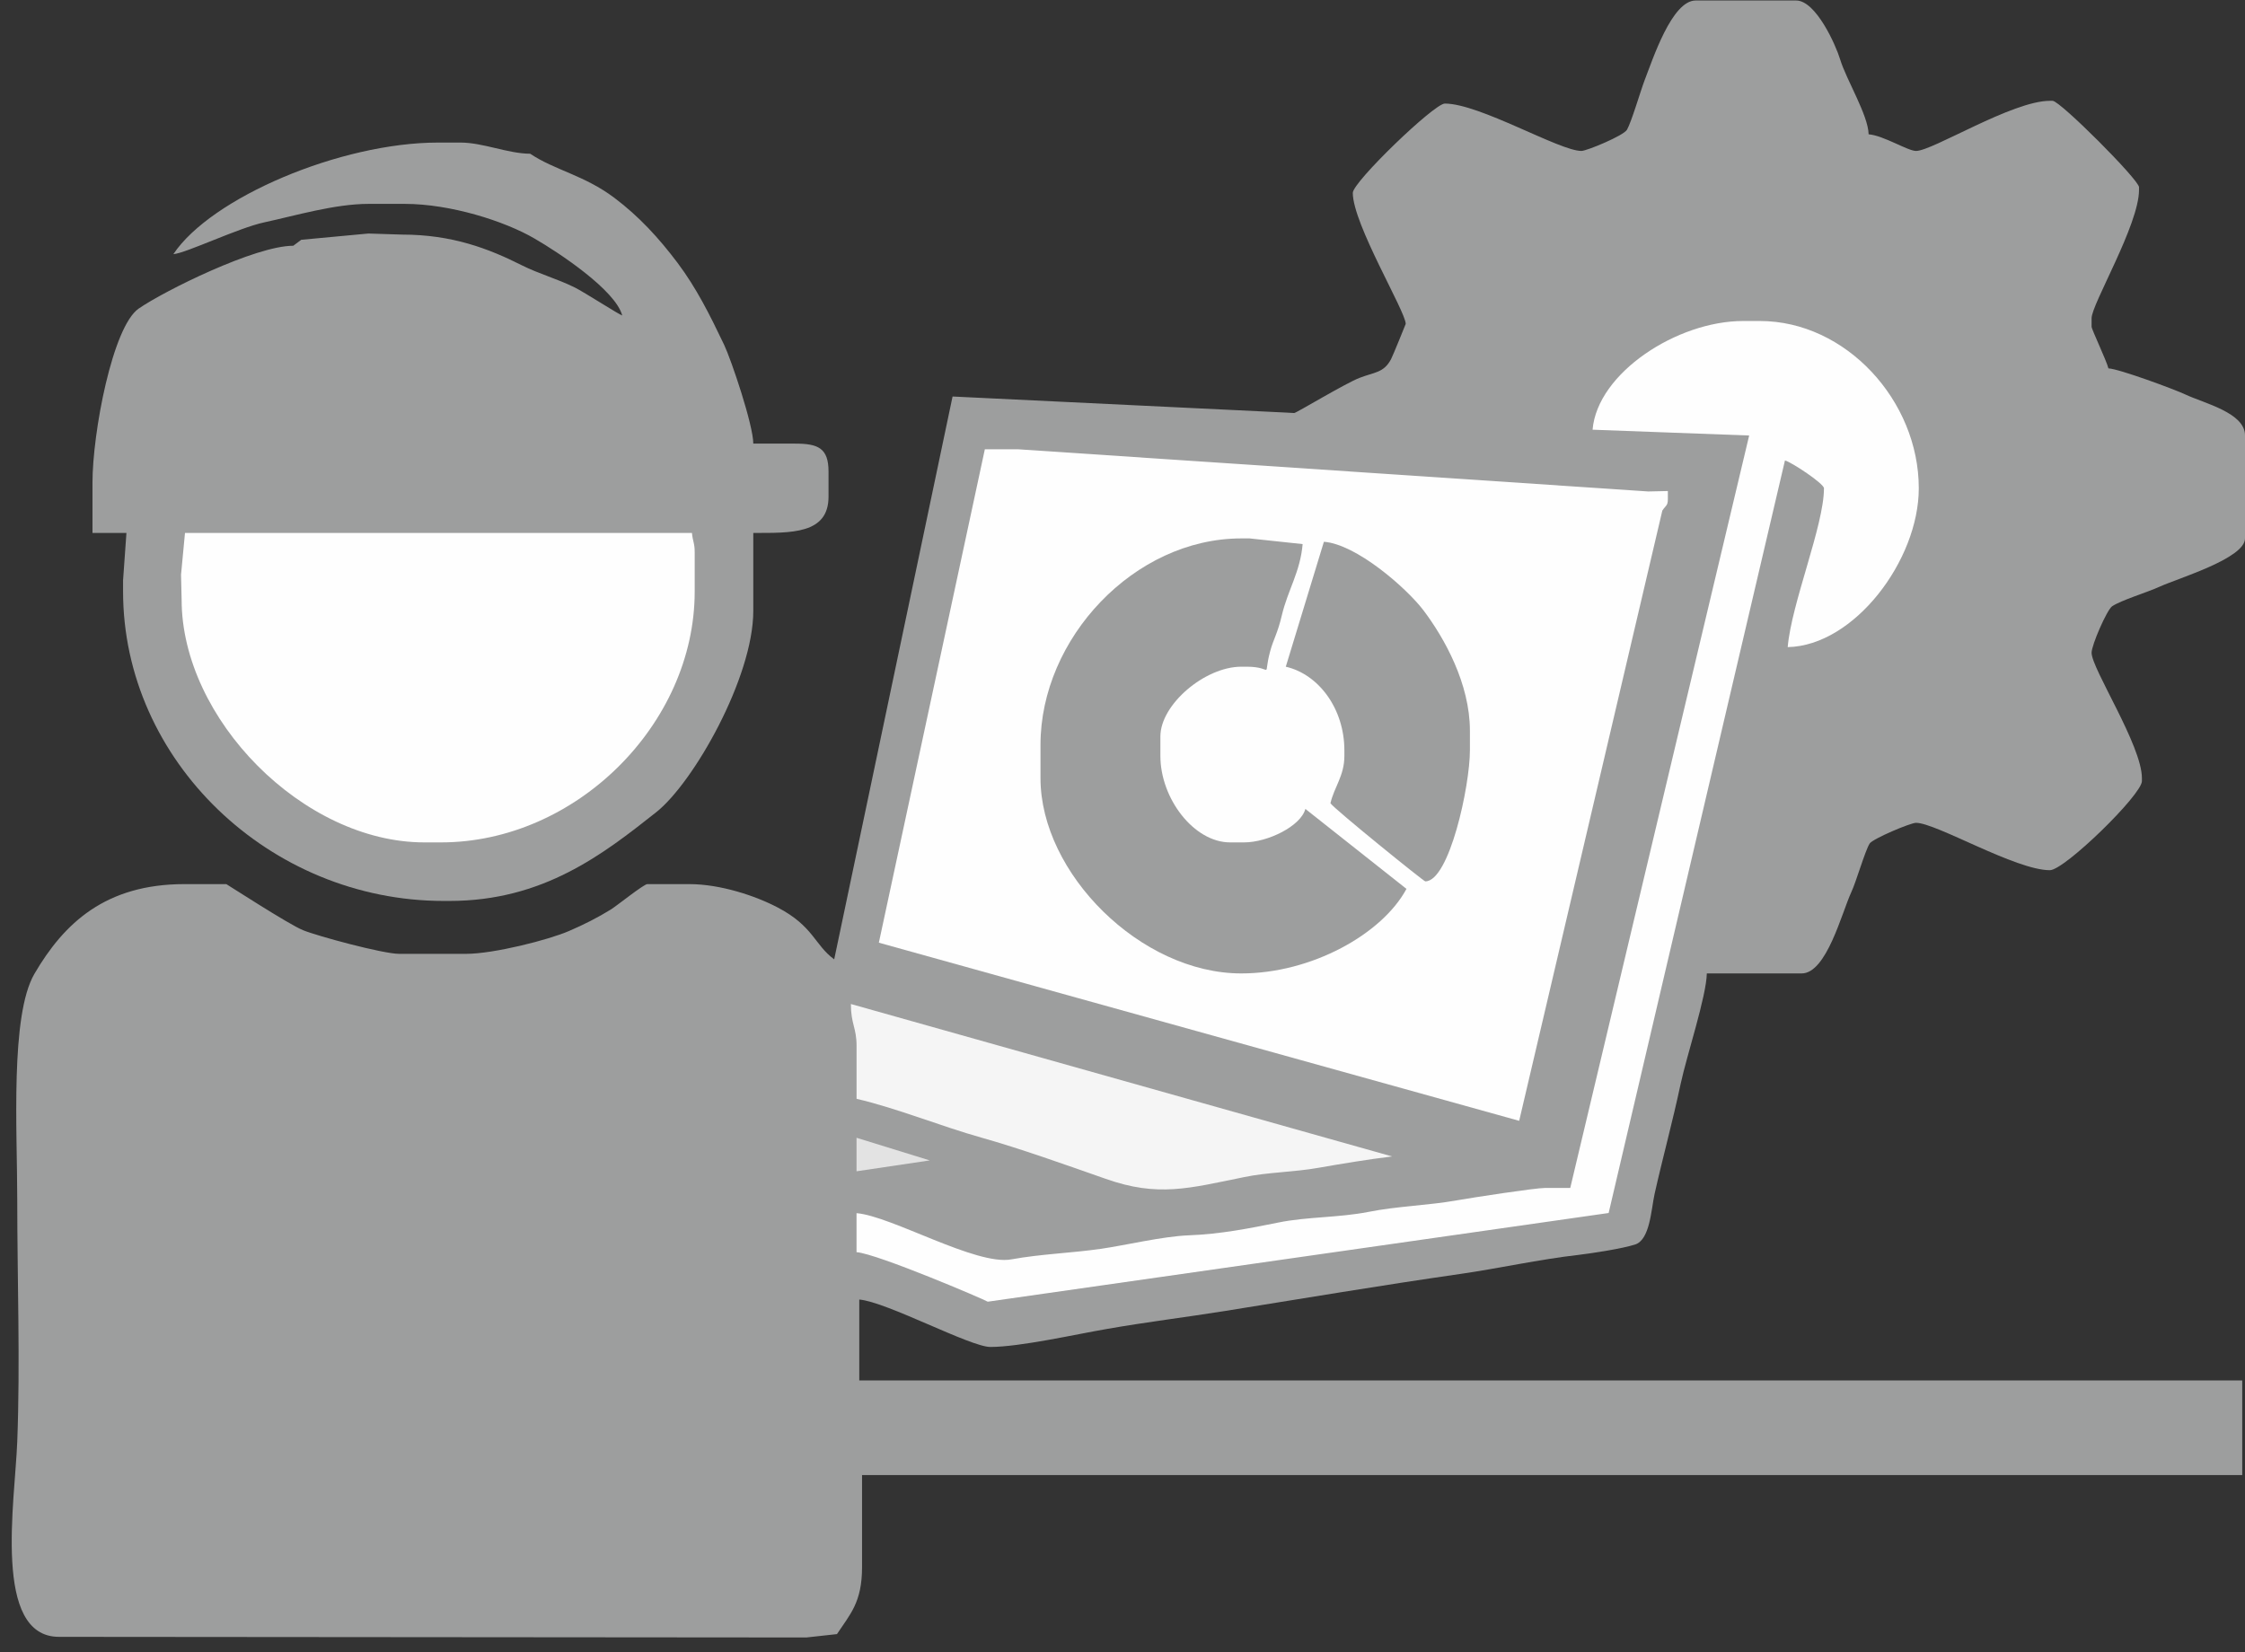 <svg width="72" height="53" viewBox="0 0 72 53" fill="none" xmlns="http://www.w3.org/2000/svg">
<rect x="0" y="0" width="72" height="53" fill="#333333" stroke="none"/>
<path fill-rule="evenodd" clip-rule="evenodd" d="M50.718 4.842C50.012 4.842 47.452 3.322 46.338 3.322C45.995 3.322 43.386 5.838 43.386 6.186C43.386 7.187 45.083 9.992 45.083 10.39C45.083 10.395 44.666 11.425 44.612 11.523C44.377 11.964 44.082 11.934 43.602 12.121C43.145 12.297 41.571 13.249 41.507 13.249L41.238 13.234L30.55 12.719L26.754 30.773C26.121 30.312 26.092 29.709 24.934 29.106C24.243 28.743 23.115 28.36 22.104 28.36H20.761C20.648 28.36 19.799 29.042 19.598 29.17C19.162 29.439 18.725 29.66 18.244 29.866C17.602 30.146 15.836 30.597 14.948 30.597H12.8C12.285 30.597 10.181 30.028 9.715 29.837C9.264 29.655 7.268 28.36 7.258 28.36H5.919C3.383 28.36 2.054 29.611 1.103 31.239C0.323 32.583 0.553 36.272 0.553 38.464C0.553 41 0.651 43.741 0.553 46.248C0.48 48.17 -0.246 52.506 1.892 52.506L25.861 52.526L26.842 52.418C27.264 51.78 27.647 51.402 27.647 50.27V47.317H71.911V44.281H27.558V41.686C28.436 41.76 31.119 43.207 31.762 43.207C32.708 43.207 34.508 42.8 35.48 42.633C36.764 42.407 38.025 42.255 39.281 42.054C41.792 41.652 44.259 41.235 46.853 40.862C47.991 40.7 49.394 40.392 50.625 40.254C51.14 40.19 52.023 40.053 52.44 39.921C52.916 39.769 52.955 38.802 53.063 38.307C53.313 37.184 53.646 35.972 53.901 34.766C54.093 33.868 54.725 31.965 54.74 31.225H57.781C58.581 31.225 59.066 29.282 59.375 28.615C59.532 28.282 59.816 27.286 59.964 27.056C60.067 26.904 61.268 26.394 61.45 26.394C62.092 26.394 64.643 27.914 65.741 27.914C66.212 27.914 68.694 25.491 68.694 25.055V24.961C68.694 23.912 67.08 21.45 67.08 20.939C67.08 20.689 67.571 19.566 67.737 19.449C68.017 19.257 68.861 19.002 69.258 18.821C69.861 18.546 72 17.913 72 17.271V13.965C72 13.239 70.685 12.935 70.092 12.656C69.753 12.494 67.948 11.827 67.62 11.817C67.561 11.572 67.08 10.566 67.08 10.478V10.208C67.08 9.757 68.601 7.211 68.601 6.093V6.005C68.601 5.769 66.07 3.234 65.83 3.234H65.741C64.535 3.234 61.979 4.842 61.45 4.842C61.185 4.842 60.41 4.347 59.929 4.308C59.915 3.69 59.213 2.557 59.017 1.909C58.875 1.439 58.237 0.016 57.605 0.016H54.382C53.617 0.016 53.004 1.909 52.744 2.576C52.607 2.939 52.327 3.901 52.18 4.161C52.072 4.352 50.885 4.842 50.718 4.842Z" fill="#9D9E9E"/>
<path fill-rule="evenodd" clip-rule="evenodd" d="M5.56 8.153C5.972 8.119 7.645 7.31 8.474 7.133C9.455 6.922 10.735 6.54 11.819 6.54H12.981C14.443 6.54 16.179 7.089 17.145 7.653C17.925 8.104 19.74 9.306 19.956 10.12C19.858 10.095 18.739 9.374 18.435 9.222C17.871 8.943 17.288 8.786 16.738 8.511C15.669 7.972 14.497 7.525 12.893 7.525L11.814 7.491L9.661 7.692L9.406 7.883C8.184 7.883 5.261 9.335 4.447 9.899C3.608 10.483 2.966 13.882 2.966 15.486V17.095H4.055L3.947 18.615V18.973C3.947 24.388 8.631 28.9 14.232 28.9H14.413C17.425 28.9 19.338 27.404 21.044 26.055C22.241 25.109 24.159 21.729 24.159 19.596V17.095C25.37 17.095 26.572 17.139 26.572 15.932V15.128C26.572 14.372 26.238 14.23 25.498 14.23H24.159C24.159 13.637 23.453 11.542 23.222 11.057C22.761 10.091 22.334 9.237 21.731 8.433C21.128 7.633 20.5 6.947 19.706 6.348C18.734 5.617 17.793 5.461 17.003 4.931C16.302 4.931 15.488 4.573 14.771 4.573H14.055C10.916 4.573 6.767 6.343 5.56 8.153Z" fill="#9D9E9E"/>
<path fill-rule="evenodd" clip-rule="evenodd" d="M28.186 30.239L48.722 35.953L53.313 16.378C53.421 16.216 53.49 16.221 53.49 16.02V15.751L52.862 15.765L32.655 14.412H31.585L28.186 30.239Z" fill="#FEFEFE"/>
<path fill-rule="evenodd" clip-rule="evenodd" d="M5.806 18.434L5.825 19.238C5.825 23.054 9.72 27.022 13.609 27.022H14.144C18.46 27.022 22.28 23.235 22.28 18.973V17.718C22.28 17.414 22.217 17.374 22.192 17.095H5.933L5.806 18.434Z" fill="#FEFEFE"/>
<path fill-rule="evenodd" clip-rule="evenodd" d="M51.076 13.784L56.098 13.97L50.36 38.106H49.555C49.237 38.106 47.226 38.415 46.73 38.503C45.794 38.67 44.808 38.69 43.881 38.876C42.929 39.062 41.919 39.028 41.002 39.215C40.075 39.401 39.162 39.587 38.108 39.627C37.279 39.661 36.097 39.945 35.317 40.058C34.366 40.195 33.38 40.225 32.438 40.397C31.305 40.608 28.598 39.009 27.47 38.915V40.166C28.147 40.22 31.599 41.696 31.678 41.755L51.591 38.91L57.246 14.77C57.467 14.829 58.497 15.515 58.497 15.662C58.497 16.859 57.452 19.355 57.334 20.758C59.468 20.714 61.538 17.972 61.538 15.662C61.538 12.852 59.198 10.297 56.442 10.297H55.902C53.788 10.297 51.228 11.964 51.076 13.784Z" fill="#FEFEFE"/>
<path fill-rule="evenodd" clip-rule="evenodd" d="M33.37 23.892V24.962C33.37 28.012 36.583 31.225 39.81 31.225C42.061 31.225 44.327 29.964 45.107 28.513L41.865 25.948C41.718 26.502 40.654 27.022 39.898 27.022H39.452C38.289 27.022 37.215 25.614 37.215 24.25V23.623C37.215 22.598 38.643 21.386 39.81 21.386H39.986C40.884 21.386 40.487 21.818 40.737 20.886C40.84 20.503 40.972 20.327 41.11 19.738C41.301 18.929 41.703 18.34 41.777 17.453L40.075 17.271H39.81C36.372 17.271 33.37 20.484 33.37 23.892Z" fill="#9D9E9E"/>
<path fill-rule="evenodd" clip-rule="evenodd" d="M27.471 33.55V35.247C28.775 35.551 30.163 36.124 31.492 36.497C32.684 36.831 34.224 37.38 35.455 37.812C37.142 38.41 38.138 38.116 39.904 37.758C40.654 37.601 41.498 37.601 42.292 37.459C42.994 37.336 43.872 37.189 44.647 37.096L27.289 32.206C27.289 32.853 27.471 32.961 27.471 33.55Z" fill="#F5F5F5"/>
<path fill-rule="evenodd" clip-rule="evenodd" d="M41.237 21.386C42.297 21.631 43.116 22.74 43.116 24.069V24.25C43.116 24.883 42.792 25.241 42.669 25.766C42.792 25.952 45.661 28.272 45.71 28.272C46.48 28.272 47.142 25.217 47.142 24.069V23.441C47.142 21.93 46.323 20.464 45.647 19.571C45.083 18.836 43.484 17.452 42.459 17.379L41.237 21.386Z" fill="#9D9E9E"/>
<path fill-rule="evenodd" clip-rule="evenodd" d="M27.47 37.572L29.819 37.223L27.47 36.497V37.572Z" fill="#E3E3E3"/>
</svg>
